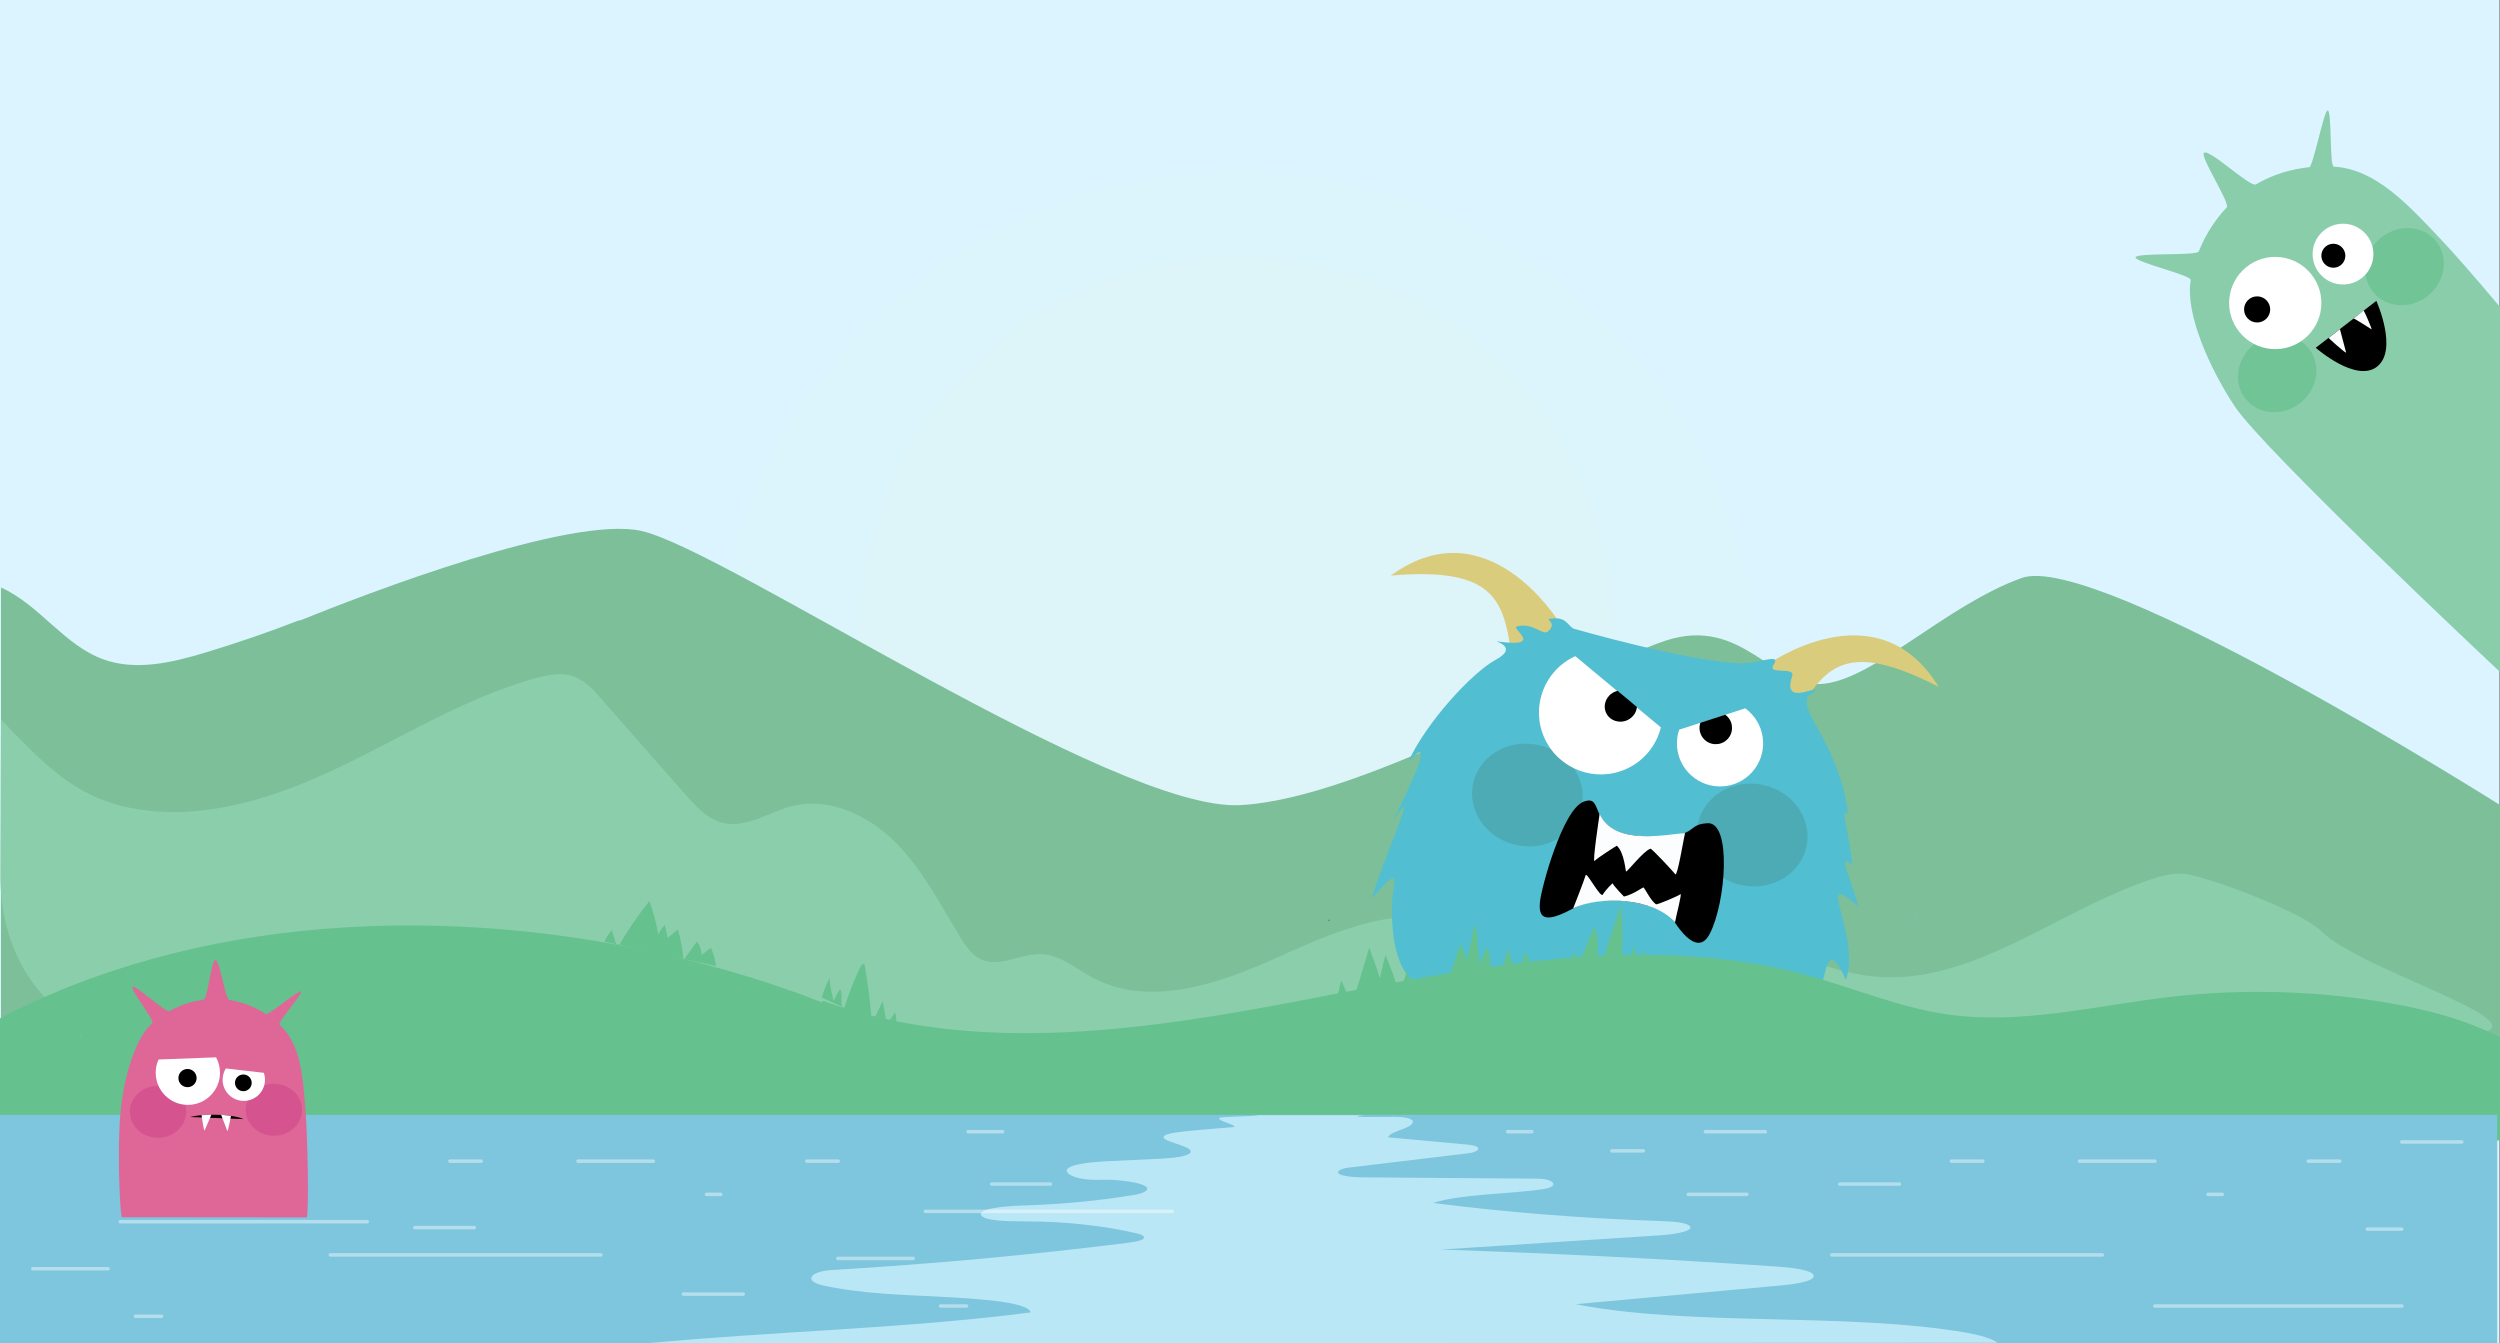 <?xml version="1.0" encoding="utf-8"?>
<!-- Generator: Adobe Illustrator 15.1.0, SVG Export Plug-In . SVG Version: 6.00 Build 0)  -->
<!DOCTYPE svg PUBLIC "-//W3C//DTD SVG 1.1//EN" "http://www.w3.org/Graphics/SVG/1.1/DTD/svg11.dtd">
<svg version="1.1" xmlns="http://www.w3.org/2000/svg" xmlns:xlink="http://www.w3.org/1999/xlink" x="0px" y="0px" width="2850px"
	 height="1531.5px" viewBox="0 268.5 2850 1531.5" enable-background="new 0 268.5 2850 1531.5" xml:space="preserve">
<rect x="0" y="268.5" width="2850" height="1531.5" fill="#333333" stroke="none"/>
<g id="Layer_2">
</g>
<g id="master-artboard">
	<g>
		<g>
			<path fill="none" stroke="#F4E8DA" stroke-miterlimit="10" d="M2713.538-130.914"/>
		</g>
	</g>
	<path fill="#DBF4FF" d="M-0.447,268.5h2850V1800h-2850V268.5z"/>
	<path opacity="0.08" fill="#E5EDD4" enable-background="new    " d="M2007.258,1059.666c0,329.742-267.309,597.051-597.05,597.051
		c-329.742,0-597.051-267.309-597.051-597.051c0-329.742,267.309-597.05,597.051-597.05
		C1739.949,462.616,2007.258,729.924,2007.258,1059.666z"/>
	<path opacity="0.08" fill="#E5EDD4" enable-background="new    " d="M1839.877,990.666c0,237.299-192.369,429.67-429.669,429.67
		l0,0c-237.301,0-429.67-192.371-429.67-429.67l0,0c0-237.3,192.369-429.669,429.67-429.669l0,0
		C1647.508,560.997,1839.877,753.366,1839.877,990.666L1839.877,990.666z"/>
	<path fill="#7CBF99" d="M2304.574,927.436c-86.219,31.25-166.127,113.84-225.008,120.535
		c-58.881,6.697-92.525-78.125-180.846-49.105c-88.322,29.018-342.768,180.803-485.764,187.5
		c-142.996,6.697-584.6-290.177-681.331-312.5c-80.531-18.584-314.261,71.519-390.299,102.226l-0.015-0.588
		c-35.241,13.707-71.024,26.035-107.239,36.943c-37.728,11.365-78.787,21.115-115.882,7.85
		c-45.161-16.15-73.293-62.465-117.064-82.043v531.592h2849.277v-283.369C2850.404,1186.475,2390.793,896.186,2304.574,927.436z"/>
	<path fill="#8BCEAB" d="M2493.662,1265.232c-13.859-2.396-28.014,1.287-41.367,5.707
		c-107.211,35.486-203.426,121.207-315.877,110.781c-112.945-10.469-213.232-118.033-322.52-87.662
		c-40.359,11.217-77.385,41.064-118.955,35.92c-14.057-1.74-27.266-7.469-40.938-11.162
		c-68.658-18.549-139.229,15.018-204.174,44.002c-64.946,28.982-142.095,53.789-204.66,19.969
		c-18.812-10.17-36.252-25.596-57.613-26.584c-23.371-1.08-47.429,15.625-68.803,6.109c-10.824-4.818-17.837-15.322-24.018-25.434
		c-22.766-37.232-42.83-76.898-73.604-107.844c-30.772-30.945-75.674-52.23-117.994-41.58
		c-26.726,6.727-52.381,25.625-79.155,19.104c-17.409-4.242-30.366-18.396-42.202-31.848c-32.396-36.82-64.79-73.641-97.186-110.461
		c-8.487-9.646-17.462-19.641-29.46-24.24c-14.506-5.561-30.779-2.252-45.739,1.938c-81.451,22.811-153.92,69.197-230.565,104.975
		c-76.645,35.779-163.76,61.334-245.337,38.98c-56.063-15.363-91.953-55.426-132.369-97.209l-0.725,177.609
		c0,73.096,29.358,127.844,80.444,166.389c38.217,28.832,90.739,25.949,138.52,22.975c276.286-17.203,553.261,6.533,830.007,12.982
		c201.798,4.703,403.685,0.211,605.486-4.283c226.455-5.041,452.91-10.084,679.365-15.125
		c43.441-0.967,461.271,11.471,501.405-5.182c40.135-16.65-149.129-73.146-188.874-113.645
		C2625.338,1308.59,2523.793,1270.443,2493.662,1265.232z"/>
	<path fill="#65C18E" d="M-141.255,1547.9c27.996-49.223,78.815-84.93,131.757-113.455
		c231.144-124.541,523.025-136.58,783.729-73.961c141.876,34.076,279.82,90.408,386.508,180.596"/>
	
		<path opacity="0.42" fill="none" stroke="#FFFFFF" stroke-width="4" stroke-linecap="round" stroke-miterlimit="10" enable-background="new    " d="
		M1458.467,1558.613h132.826"/>
	
		<path opacity="0.42" fill="none" stroke="#FFFFFF" stroke-width="4" stroke-linecap="round" stroke-miterlimit="10" enable-background="new    " d="
		M1576.752,1580.482h85.9"/>
	
		<path opacity="0.42" fill="none" stroke="#FFFFFF" stroke-width="4" stroke-linecap="round" stroke-miterlimit="10" enable-background="new    " d="
		M1430.694,1580.482h35.777"/>
	
		<path opacity="0.42" fill="none" stroke="#FFFFFF" stroke-width="4" stroke-linecap="round" stroke-miterlimit="10" enable-background="new    " d="
		M1187.026,1703.104h-35.776"/>
	
		<path opacity="0.42" fill="none" stroke="#FFFFFF" stroke-width="4" stroke-linecap="round" stroke-miterlimit="10" enable-background="new    " d="
		M1723.26,1618.35h16.281"/>
	
		<path opacity="0.42" fill="none" stroke="#FFFFFF" stroke-width="4" stroke-linecap="round" stroke-miterlimit="10" enable-background="new    " d="
		M1294.343,1687.35h308.478"/>
	
		<path opacity="0.42" fill="none" stroke="#FFFFFF" stroke-width="4" stroke-linecap="round" stroke-miterlimit="10" enable-background="new    " d="
		M1390.639,1656.219h67.828"/>
	
		<path opacity="0.42" fill="none" stroke="#FFFFFF" stroke-width="4" stroke-linecap="round" stroke-miterlimit="10" enable-background="new    " d="
		M1579.766,1656.219h23.055"/>
	<path fill="#65C18E" d="M689.326,1342.02c1.633-4.912,4.485-9.414,8.227-12.99c2.104,6.756,4.207,13.512,6.311,20.27
		c10.735-18.781,22.958-36.713,36.512-53.572c4.51,12.365,7.871,25.15,10.025,38.135c1.79-4.055,4.37-7.76,7.551-10.846
		c1.098,4.875,2.196,9.75,3.293,14.625c3.849-3.205,7.698-6.412,11.547-9.619c3.386,11.434,5.51,23.24,6.323,35.137
		c5.175-7.137,10.35-14.271,15.525-21.408c3.271,4.498,5.119,10.014,5.221,15.576c3.54-2.844,7.079-5.688,10.619-8.529
		c2.817,6.746,4.806,13.838,5.906,21.064"/>
	<path fill="#65C18E" d="M936.823,1405.77c2.201-7.756,5.192-15.287,8.91-22.441c0.525,8.947,2.151,17.828,4.829,26.381
		c1.763-4.771,4.119-9.324,7-13.518c4.38,6.527-1.477,17.482,4.722,22.318c4.908-16.494,11.199-32.576,18.784-48.025
		c0.884-1.799,2.825-3.904,4.476-2.766c4.036,22.592,6.857,45.398,8.449,68.293c4.036-8.668,8.074-17.336,12.111-26.002
		c2.098,8.934,3.617,18.004,4.545,27.133c3.255-4.885,6.511-9.77,9.766-14.654c1.598,7.01,2.159,14.254,1.661,21.424"/>
	<path fill="#672140" d="M1515.076,1318.924c0.213-0.656,0.418-1.314,0.631-1.973l-1.199,0.248
		C1514.698,1317.775,1514.891,1318.348,1515.076,1318.924z"/>
	
		<path opacity="0.42" fill="none" stroke="#FFFFFF" stroke-width="4" stroke-linecap="round" stroke-miterlimit="10" enable-background="new    " d="
		M185.881,1570.352h39.354"/>
	<g>
		<path fill="#DACC7D" d="M1776.969,977.244c0,0-81.432-132.882-191.417-52.587c108.469-9.166,126.439,21.598,135.419,76.663
			C1729.662,1054.588,1776.969,977.244,1776.969,977.244z"/>
		<path fill="#DACC7D" d="M2013.098,1027.33c0,0,125.875-91.895,197.028,24.215c-96.821-49.756-125.145-28.145-154.405,19.359
			C2027.415,1116.858,2013.098,1027.33,2013.098,1027.33z"/>
		<path fill="#51BED1" d="M1615.503,1391.469c-22.161-15.57-30.228-51.752-28.406-95.838c0.804-19.446,12.015-44.881-22.657-3.263
			c5.824-29.46,57.277-140.604,25.975-91.236c-10.23,16.137,58.433-112.031,14.91-63.944
			c20.817-45.845,73.452-102.289,99.537-116.379c29.197-15.769-5.631-22.11,3.01-20.947c54.113,7.298,13.375-15.147,21.556-17.28
			c18.301-4.768,29.247,10.938,35.134,5.812c10.973-9.555-2.456-13.713,1.711-14.398c18.755-3.097,19.754,6.173,27.291,11.064
			c0,0,126.805,36.719,188.883,39.61c22.895,1.068,49.049-12.979,39.267,2.095c-7.298,11.243,24.97,1.54,21.406,12.168
			c-11.055,32.962,22.732,13.61,25.121,16.304c4.665,5.269-21.106-0.711-0.357,36.213c13.442,23.923,33.991,60.265,38.8,105.304
			c-10.454-11.291,3.388,27.713,4.341,57.825c-17.908-15.81-0.47,15.682,7.354,47.028c-52.37-45.412,3.44,31.354-13.977,84.002
			c-36.6-80.854-11.636,76.577-80.598,86.208L1615.503,1391.469z"/>
		<path fill="#4DABB5" d="M2059.597,1232.675c-6.255,31.639-39.111,51.788-73.387,45.012c-34.271-6.775-56.986-37.913-50.732-69.551
			c6.257-31.645,39.113-51.795,73.385-45.02C2043.137,1169.895,2065.854,1201.031,2059.597,1232.675z"/>
		<path fill="#4DABB5" d="M1803.298,1187.104c-6.255,31.639-39.112,51.789-73.384,45.012c-34.272-6.775-56.988-37.911-50.733-69.55
			c6.257-31.645,39.112-51.797,73.387-45.019C1786.838,1124.322,1809.555,1155.459,1803.298,1187.104z"/>
		<g>
			<path fill="#FFFFFF" d="M1996.966,1082.6c18.398,19.946,17.144,51.028-2.803,69.429c-19.945,18.399-51.029,17.144-69.426-2.803
				c-12.573-13.631-15.969-32.459-10.495-48.889l75.277-24.338C1992.168,1077.904,1994.665,1080.106,1996.966,1082.6z"/>
			<path d="M1969.609,1085.745c6.945,7.533,6.475,19.265-1.054,26.21c-7.532,6.946-19.268,6.472-26.212-1.054
				c-4.744-5.148-6.026-12.255-3.96-18.457l28.415-9.188C1967.799,1083.979,1968.74,1084.807,1969.609,1085.745z"/>
		</g>
		<g>
			<path fill="#FFFFFF" d="M1853.995,1145.085c-35.498,16.047-77.283,0.277-93.333-35.22c-16.046-35.501-0.277-77.288,35.222-93.335
				l97.532,81.218C1888.394,1117.994,1874.477,1135.823,1853.995,1145.085z"/>
			<path d="M1840.504,1057.271c-9.333,4.219-13.636,14.856-9.611,23.758c4.022,8.903,14.851,12.697,24.185,8.48
				c6.378-2.885,10.406-8.764,11.036-15.04l-22.058-18.411C1842.863,1056.341,1841.671,1056.745,1840.504,1057.271z"/>
		</g>
		<path d="M1805.361,1182.405c26.022-9.688,0.188,36.321,67.601,39.445c67.408,3.123,46.323-13.52,73.805-14.888
			c27.479-1.369,20.87,90.537,2.241,126.294c-15.531,29.809-41.327-16.248-42.466-17.469
			c-16.834-18.065-79.031-30.362-113.346-11.637c-34.314,18.727-39.241,9.249-37.643-7.441
			C1757.151,1280.019,1781.494,1191.294,1805.361,1182.405z"/>
		<path fill="#FCFDFF" d="M1823.608,1196.219c0,0-8.663,56.814-5.751,53.713c3.421-3.645,25.203-17.342,25.203-17.342
			c8.659,7.288,10.017,29.244,10.641,29.451c1.409,0.46,19.671-23.282,27.796-26.033c1.432-0.482,26.338,26.453,28.363,29.136
			c2.299,3.042,9.136-38.434,11.054-46.952C1902.07,1219.299,1839.668,1233.507,1823.608,1196.219z"/>
		<path fill="#FCFDFF" d="M1793.447,1303.962c0,0,12.733-32.201,14.229-37.805c1.045-3.901,16.866,26.183,19.428,22.238
			c4.605-7.096,11.176-13.001,11.176-13.001c1.938,3.857,13.012,15.183,13.012,15.183c10.574-2.388,21.427-10.51,22.078-10.448
			c1.476,0.145,7.773,14.452,14.407,19.263c1.164,0.844,25.748-9.572,27.893-11.5c2.19-1.968-4.997,25.094-6.131,32.015
			C1884.832,1292.005,1824.688,1289.306,1793.447,1303.962z"/>
	</g>
	
		<path opacity="0.42" fill="none" stroke="#FFFFFF" stroke-width="4" stroke-linecap="round" stroke-miterlimit="10" enable-background="new    " d="
		M269.238,1714.842h-35.776"/>
	
		<path opacity="0.42" fill="none" stroke="#FFFFFF" stroke-width="4" stroke-linecap="round" stroke-miterlimit="10" enable-background="new    " d="
		M212.833,1630.09h66.854"/>
	
		<path opacity="0.42" fill="none" stroke="#FFFFFF" stroke-width="4" stroke-linecap="round" stroke-miterlimit="10" enable-background="new    " d="
		M1866.135,1769.07h29.654"/>
	
		<path opacity="0.42" fill="none" stroke="#FFFFFF" stroke-width="4" stroke-linecap="round" stroke-miterlimit="10" enable-background="new    " d="
		M1834.877,1714.844h-85.9"/>
	
		<path opacity="0.42" fill="none" stroke="#FFFFFF" stroke-width="4" stroke-linecap="round" stroke-miterlimit="10" enable-background="new    " d="
		M1980.936,1714.844h-35.775"/>
	<g>
		<path fill="#8ACDAB" d="M2851.715,1036.115c-18.002-16.712-271.227-254.911-304.02-304.212
			c-27.271-41.002-57.087-105.174-50.244-144.098c0.994-5.662-64.452-20.563-62.927-25.992c1.536-5.47,70.047-1.464,72.104-6.665
			c7.438-18.833,18.193-35.788,31.771-50.083c4.523-4.764-30.93-58.201-25.798-62.348c6.087-4.916,52.658,39.735,59.096,35.983
			c19.308-11.256,39.994-17.45,60.917-19.623c4.185-0.434,16.672-64.572,20.865-64.696c5.124-0.147,1.957,63.797,7.063,64.087
			c48.741,2.783,86.455,45.24,124.523,85.595c28.57,30.284,101.082,115.939,108.972,131.185L2851.715,1036.115z"/>
		<path fill="#71C495" d="M2777.062,543.505c14.767,18.279,10.681,46.063-9.122,62.059c-19.8,15.995-47.822,14.147-62.588-4.132
			c-14.77-18.285-10.685-46.067,9.117-62.064C2734.27,523.372,2762.291,525.221,2777.062,543.505z"/>
		<path fill="#71C495" d="M2631.836,665.504c14.766,18.28,10.68,46.065-9.121,62.06c-19.801,15.995-47.824,14.148-62.59-4.132
			c-14.769-18.285-10.684-46.07,9.117-62.062C2589.044,645.374,2617.065,647.221,2631.836,665.504z"/>
		<g>
			<g>
				<path fill="#7DC5DC" d="M2485.615,567.363c0.65,0,2.082-0.987,0.781-0.987C2485.746,566.376,2484.315,567.363,2485.615,567.363
					L2485.615,567.363z"/>
			</g>
		</g>
		<g>
			<g>
				<path fill="none" stroke="#F4E8DA" stroke-miterlimit="10" d="M2644.216,440.632"/>
			</g>
		</g>
		<g>
			<g>
				<path fill="none" stroke="#F4E8DA" stroke-miterlimit="10" d="M2560.237,506.906"/>
			</g>
		</g>
		<path d="M2639.946,664.967l69.063-53.497c0,0,25.063,55.43,1.086,74.8C2686.116,705.641,2639.946,664.967,2639.946,664.967z"/>
		<path fill="#FCFDFF" d="M2654.518,653.774c0,0,17.937,16.524,20.095,16.794l-7.098-26.872l15.571-12.057
			c0.381-0.591,20.592,12.363,20.592,12.363c0.487-0.276-7.644-19.497-9.148-21.545
			C2693.905,623.288,2654.518,653.774,2654.518,653.774z"/>
		<path fill="#FFFFFF" d="M2634.689,580.898c18.246,22.59,14.727,55.691-7.861,73.938c-22.588,18.246-55.689,14.727-73.938-7.863
			c-18.242-22.586-14.724-55.688,7.864-73.934C2583.342,554.794,2616.442,558.312,2634.689,580.898z"/>
		<circle cx="2573.13" cy="621.248" r="14.892"/>
		<circle fill="#FFFFFF" cx="2671.031" cy="558.182" r="34.645"/>
		<path d="M2670.666,551.444c4.746,5.875,3.833,14.487-2.044,19.234c-5.873,4.746-14.486,3.828-19.231-2.048
			c-4.747-5.874-3.831-14.484,2.045-19.231C2657.31,544.654,2665.92,545.569,2670.666,551.444z"/>
	</g>
	<g>
		<g>
			<path fill="#7DC5DC" d="M91.91,1449.077c0.65,0,2.082-0.986,0.78-0.986C92.04,1448.091,90.609,1449.077,91.91,1449.077
				L91.91,1449.077z"/>
		</g>
	</g>
	<g>
		<g>
			<path fill="none" stroke="#F4E8DA" stroke-miterlimit="10" d="M144.511,1448.683"/>
		</g>
	</g>
	<path d="M-1550.72,378.687c1.198-9.735,10.687-10.486,15.626-10.216c7.885,0.431,11.37,3.542,12.949,9.99
		c2.578,10.534-2.436,21.132-5.443,20.989c-4.642-0.22-2.136-4.923-4.97-4.687c-2.903,0.243,0.444,5.229-3.876,5.202
		c-4.898-0.031-1.01-5.03-3.676-5.502c-3.886-0.687,0.275,6.1-4.403,5.269C-1549.249,398.892-1551.919,388.422-1550.72,378.687z"/>
	<circle fill="#FFFFFF" cx="-1535.615" cy="375.363" r="5.55"/>
	<circle cx="-1535.615" cy="375.363" r="3.707"/>
	<circle fill="#FFFFFF" cx="-1533.88" cy="374.406" r="0.952"/>
	<circle fill="#FFFFFF" cx="-1533.095" cy="376.304" r="0.478"/>
	<path fill="#FCFDFF" d="M-1540.97,384.393c0,0,0.245,4.1,0.465,3.842c0.258-0.303,2.081-1.564,2.081-1.564
		c0.965,0.391,1.509,1.91,1.573,1.916c0.144,0.013,1.44-1.903,2.165-2.208c0.126-0.054,3.016,1.488,3.26,1.648
		c0.278,0.181,0.147-2.819,0.17-3.443C-1533.037,384.922-1538.731,386.783-1540.97,384.393z"/>
	<path fill="none" stroke="#FCFDFF" stroke-miterlimit="10" d="M-1542.761,383.965c1.583,1.934,9.361,2.576,13.083,0"/>
	<g>
		<g>
			<path fill="#7DC5DC" d="M2183.915,1314.55c1.092,0,1.493-1.379,0.182-1.379C2183.005,1313.171,2182.604,1314.55,2183.915,1314.55
				L2183.915,1314.55z"/>
		</g>
	</g>
	<g>
		<g>
			<path fill="none" stroke="#F4E8DA" stroke-miterlimit="10" d="M2472.568,1315.594"/>
		</g>
	</g>
	<g>
		<g>
			<path fill="none" stroke="#F4E8DA" stroke-miterlimit="10" d="M2320.055,1313.86"/>
		</g>
	</g>
	<path fill="#65C18E" d="M937.955,1409.449c176.567,63.955,374.885,32.617,560.493-3.293
		c185.607-35.908,380.115-75.336,561.996-25.727c53.445,14.578,104.783,36.688,159.852,44.541
		c84.174,12.006,169.01-10.154,253.516-19.957c86.805-10.066,175.371-7.004,261.12,9.029
		c74.789,13.986,153.684,42.443,191.213,103.889c4.113,6.738,7.725,14.781,4.742,22.012c-3.473,8.428-14.113,11.879-23.514,14.271
		c-443.245,112.879-909.999,118.869-1369.185,98.02c-156.547-7.107-313.475-17.311-467.105-46.018
		c-40.468-7.562-82.128-17.037-114.451-40.795c-32.322-23.758-52.616-65.684-37.273-101.135"/>
	<g>
		<g transform="matrix(1, 0, 0, 1, 0, 0)">
			<path fill="#65C18E" d="M1523.194,1417.189l16.814-3.482c-3.094-9.412-6.768-18.633-11.01-27.586
				C1526.256,1396.303,1524.313,1406.703,1523.194,1417.189z"/>
		</g>
		<path fill="#65C18E" d="M1595.321,1402.246l15.74-3.26c-1.439-8.012-3.783-15.861-6.969-23.352
			c-3.033,8.486-6.064,16.971-9.096,25.457c-4.156-14.992-9.383-29.688-15.65-43.926c-2.27,8.859-4.365,17.762-6.309,26.697
			c-3.562-11.791-7.643-23.426-12.229-34.855c-6.158,21.594-12.699,43.08-19.602,64.449l31.568-6.541l21.125-3.729
			c0.062,0.15,0.123,0.301,0.186,0.449c0.061-0.172,0.123-0.344,0.184-0.514l1.234-0.219
			C1595.446,1402.686,1595.381,1402.467,1595.321,1402.246z"/>
		<g transform="matrix(1, 0, 0, 1, 0, 0)">
			<path fill="#65C18E" d="M1698.508,1362.131c-0.309-4.814-0.574-10.277-4.256-13.395c-2.504,6.533-4.865,13.121-7.096,19.754
				c-1.328-9.68-2.266-19.412-2.777-29.168c-0.293-5.584-0.545-11.484-3.582-16.18c-2.701,13.254-5.402,26.508-8.104,39.762
				c-1.896-6.309-4.424-12.352-8.424-17.541c-5.258,16.301-10.516,32.604-15.773,48.904l55.145-5.66
				C1700.815,1380.047,1699.086,1371.127,1698.508,1362.131z"/>
		</g>
		<path fill="#65C18E" d="M1741.899,1358.375c-0.164-1.559-1.096-3.65-2.576-3.135c-0.756,0.264-1.094,1.125-1.342,1.889
			c-3.045,9.432-6.092,18.865-9.139,28.297c-3.186-11.805-6.371-23.609-9.557-35.416c-3.945,12.824-7.891,25.648-11.836,38.473
			l37.148-4.613C1743.699,1375.371,1742.799,1366.873,1741.899,1358.375z"/>
		<path fill="#65C18E" d="M1847.606,1300.674c-8.316,25.361-16.635,50.723-24.949,76.084l28.027,1.555
			C1847.352,1352.643,1851.774,1326.264,1847.606,1300.674z"/>
		<path fill="#65C18E" d="M1875.055,1351.953c-3.736,7.287-6.791,14.924-9.113,22.777c-1.619-9.822-2.152-19.822-1.586-29.762
			c-4.723,10.873-8.746,22.049-12.053,33.434l25.533,1.416C1877.99,1370.463,1877.055,1361.092,1875.055,1351.953z"/>
		<path fill="#65C18E" d="M1821.653,1348.143c-0.23-7.785-0.527-15.85-3.986-22.83c-6.211,14.375-12.422,28.748-18.633,43.121
			c-1.035-5.076-2.072-10.152-3.109-15.229c-4.006,7.32-6.902,15.25-8.559,23.43l7.9,0.518c-0.174,0.402-0.348,0.809-0.523,1.213
			l26.148,0.564c0.279,0.172,0.578,0.314,0.924,0.385c0.039-0.121,0.08-0.24,0.119-0.361l0.635,0.014
			c-0.018-0.596-0.035-1.189-0.053-1.787c0.045-0.141,0.092-0.279,0.137-0.422l-0.15-0.008
			C1822.221,1367.215,1821.936,1357.68,1821.653,1348.143z"/>
	</g>
	<g>
		<path fill="#7DC6DD" d="M-5.256,1539.422h2852.097V1800H-5.256V1539.422z"/>
		<g transform="matrix(0.855, 0, 0, 0.855, 197.492, 261.885)" opacity="0.75">
			<path fill="#CFF1FF" d="M1272.4,1664.826c-127.876,16.13-260.081,28.292-394.428,36.294
				c-29.114,1.735-37.172,14.56-12.746,20.219c23.489,5.442,51.874,8.987,79.769,11.09c50.342,3.794,102.996,4.187,151.703,9.947
				c21.581,2.553,44.927,7.483,46.536,15.234c-163.96,21.488-342.833,25.156-512.032,41.22l1801.283-0.784
				c-7.207-5.435-24.226-10.329-40.674-13.202c-159.586-27.865-366.32-7.742-521.776-38.187
				c90.785-8.29,181.567-16.578,272.349-24.868c20.224-1.847,44.749-5.463,44.97-12.583c0.235-7.545-26.715-11.154-48.465-12.642
				c-148.432-10.157-298.39-17.739-449.087-22.708c97.342-6.324,194.684-12.651,292.022-18.978
				c19.824-1.287,45.345-5.353,40.491-12.016c-3.74-5.124-22.823-6.519-38.269-7.033c-103.941-3.46-206.527-11.602-304.237-24.148
				c37.515-12.146,103.242-11.673,148.079-18.651c20.391-3.17,13.842-13.581-8.567-13.746c-77.283-0.569-154.564-1.141-231.84-1.712
				c-15.762-0.114-37.142-2.121-34.015-7.854c1.298-2.382,6.599-4.288,13.319-5.095c53.265-6.388,106.524-12.779,159.785-19.168
				c8.352-1.001,14.128-3.76,13.314-6.759c-0.937-3.481-9.694-4.418-17.522-5.138c-34.118-3.127-68.239-6.256-102.362-9.383
				c0.48-4.91,13.083-8.48,22.47-12.212c11.536-4.59,18.139-12.93-5.938-14.772c-3.04-0.233-6.183-0.302-9.291-0.263
				c-54.868,0.649-55.501-0.288-38.797-2.299h-141.65c-6.057,2.034-50.983,1.634-52.262,3.755
				c-2.491,4.142,30.073,11.15,17.47,12.249c-27.263,2.373-61.078,4.818-74.845,7.042c-5.464,0.88-11.24,1.858-14.349,3.623
				c-13.448,7.634,35.021,13.209,33.851,22.1c-0.79,6.023-22.881,8.441-40.443,9.275c-23.971,1.141-47.947,2.279-71.922,3.419
				c-26.378,1.255-60.867,5.577-51.354,15.814c5.784,6.224,24.569,9.764,43.575,8.864c24.938-1.182,74.039,5.474,59.469,15.469
				c-2.888,1.979-7.788,3.55-13.615,4.528c-46.749,7.867-97.815,12.75-149.766,14.331c-25.084,0.763-59.4,4.183-55.549,12.644
				c3.472,7.63,34.089,8.542,56.792,8.494c54.081-0.117,108.154,5.673,152.208,16.349c3.904,0.946,6.838,2.329,7.899,3.92
				C1296.944,1660.972,1283.594,1663.413,1272.4,1664.826z"/>
		</g>
		
			<path opacity="0.42" fill="none" stroke="#FFFFFF" stroke-width="4" stroke-linecap="round" stroke-miterlimit="10" enable-background="new    " d="
			M1072.224,1757.33h29.654"/>
		
			<path opacity="0.42" fill="none" stroke="#FFFFFF" stroke-width="4" stroke-linecap="round" stroke-miterlimit="10" enable-background="new    " d="
			M1103.669,1558.613h39.354"/>
		
			<path opacity="0.42" fill="none" stroke="#FFFFFF" stroke-width="4" stroke-linecap="round" stroke-miterlimit="10" enable-background="new    " d="
			M1718.774,1558.613h27.561"/>
		
			<path opacity="0.42" fill="none" stroke="#FFFFFF" stroke-width="4" stroke-linecap="round" stroke-miterlimit="10" enable-background="new    " d="
			M1944.131,1558.613h68.371"/>
		
			<path opacity="0.42" fill="none" stroke="#FFFFFF" stroke-width="4" stroke-linecap="round" stroke-miterlimit="10" enable-background="new    " d="
			M1837.557,1580.482h35.777"/>
		
			<path opacity="0.42" fill="none" stroke="#FFFFFF" stroke-width="4" stroke-linecap="round" stroke-miterlimit="10" enable-background="new    " d="
			M1054.92,1649.482h281.562"/>
		
			<path opacity="0.42" fill="none" stroke="#FFFFFF" stroke-width="4" stroke-linecap="round" stroke-miterlimit="10" enable-background="new    " d="
			M1040.968,1703.104h-85.9"/>
		
			<path opacity="0.42" fill="none" stroke="#FFFFFF" stroke-width="4" stroke-linecap="round" stroke-miterlimit="10" enable-background="new    " d="
			M1130.621,1618.35h66.854"/>
		
			<path opacity="0.42" fill="none" stroke="#FFFFFF" stroke-width="4" stroke-linecap="round" stroke-miterlimit="10" enable-background="new    " d="
			M154.436,1769.068h29.654"/>
		
			<path opacity="0.42" fill="none" stroke="#FFFFFF" stroke-width="4" stroke-linecap="round" stroke-miterlimit="10" enable-background="new    " d="
			M778.972,1743.762h68.37"/>
		
			<path opacity="0.42" fill="none" stroke="#FFFFFF" stroke-width="4" stroke-linecap="round" stroke-miterlimit="10" enable-background="new    " d="
			M658.965,1592.221h85.9"/>
		
			<path opacity="0.42" fill="none" stroke="#FFFFFF" stroke-width="4" stroke-linecap="round" stroke-miterlimit="10" enable-background="new    " d="
			M919.768,1592.221h35.777"/>
		
			<path opacity="0.42" fill="none" stroke="#FFFFFF" stroke-width="4" stroke-linecap="round" stroke-miterlimit="10" enable-background="new    " d="
			M512.906,1592.221h35.776"/>
		
			<path opacity="0.42" fill="none" stroke="#FFFFFF" stroke-width="4" stroke-linecap="round" stroke-miterlimit="10" enable-background="new    " d="
			M137.132,1661.221h281.562"/>
		
			<path opacity="0.42" fill="none" stroke="#FFFFFF" stroke-width="4" stroke-linecap="round" stroke-miterlimit="10" enable-background="new    " d="
			M123.18,1714.842h-85.9"/>
		
			<path opacity="0.42" fill="none" stroke="#FFFFFF" stroke-width="4" stroke-linecap="round" stroke-miterlimit="10" enable-background="new    " d="
			M805.472,1630.09h16.281"/>
		
			<path opacity="0.42" fill="none" stroke="#FFFFFF" stroke-width="4" stroke-linecap="round" stroke-miterlimit="10" enable-background="new    " d="
			M376.555,1699.09h308.479"/>
		
			<path opacity="0.42" fill="none" stroke="#FFFFFF" stroke-width="4" stroke-linecap="round" stroke-miterlimit="10" enable-background="new    " d="
			M472.851,1667.959h67.828"/>
		
			<path opacity="0.42" fill="none" stroke="#FFFFFF" stroke-width="4" stroke-linecap="round" stroke-miterlimit="10" enable-background="new    " d="
			M2698.689,1669.711h39.354"/>
		
			<path opacity="0.42" fill="none" stroke="#FFFFFF" stroke-width="4" stroke-linecap="round" stroke-miterlimit="10" enable-background="new    " d="
			M2738.042,1570.354h68.369"/>
		
			<path opacity="0.42" fill="none" stroke="#FFFFFF" stroke-width="4" stroke-linecap="round" stroke-miterlimit="10" enable-background="new    " d="
			M2370.663,1592.223h85.9"/>
		
			<path opacity="0.42" fill="none" stroke="#FFFFFF" stroke-width="4" stroke-linecap="round" stroke-miterlimit="10" enable-background="new    " d="
			M2631.467,1592.223h35.777"/>
		
			<path opacity="0.42" fill="none" stroke="#FFFFFF" stroke-width="4" stroke-linecap="round" stroke-miterlimit="10" enable-background="new    " d="
			M2224.604,1592.223h35.777"/>
		
			<path opacity="0.42" fill="none" stroke="#FFFFFF" stroke-width="4" stroke-linecap="round" stroke-miterlimit="10" enable-background="new    " d="
			M2456.563,1757.33h281.562"/>
		
			<path opacity="0.42" fill="none" stroke="#FFFFFF" stroke-width="4" stroke-linecap="round" stroke-miterlimit="10" enable-background="new    " d="
			M1924.532,1630.09h66.854"/>
		
			<path opacity="0.42" fill="none" stroke="#FFFFFF" stroke-width="4" stroke-linecap="round" stroke-miterlimit="10" enable-background="new    " d="
			M2517.17,1630.09h16.281"/>
		
			<path opacity="0.42" fill="none" stroke="#FFFFFF" stroke-width="4" stroke-linecap="round" stroke-miterlimit="10" enable-background="new    " d="
			M2088.252,1699.09h308.479"/>
		
			<path opacity="0.42" fill="none" stroke="#FFFFFF" stroke-width="4" stroke-linecap="round" stroke-miterlimit="10" enable-background="new    " d="
			M2097.487,1618.35h67.828"/>
	</g>
	<g>
		<path fill="#DF6798" d="M138.579,1656.144c-2.409-16.945-4.931-80.062-1.041-121.141c3.235-34.161,15.265-81.982,36.052-100.048
			c3.023-2.627-25.859-39.42-22.652-41.689c3.232-2.287,38.558,29.954,41.951,28.042c12.293-6.928,25.558-11.384,39.179-13.165
			c4.542-0.592,8.807-45.076,13.404-45.066c5.452,0.009,11.062,44.619,16.192,45.414c15.392,2.382,29.307,8.11,41.584,16.117
			c2.458,1.6,37.366-27.636,39.691-25.86c2.837,2.168-26.942,35.39-24.308,37.79c25.163,22.897,26.939,62.435,29.831,100.984
			c2.17,28.932,3.823,107.122,1.4,118.836"/>
		<path fill="#D5538F" d="M344.377,1533.706c-0.03,16.374-14.438,29.62-32.176,29.587c-17.739-0.035-32.094-13.335-32.062-29.71
			c0.03-16.379,14.438-29.624,32.175-29.59C330.052,1504.026,344.408,1517.325,344.377,1533.706z"/>
		<path fill="#D5538F" d="M212.223,1535.994c-0.031,16.377-14.437,29.622-32.176,29.587c-17.736-0.033-32.095-13.332-32.062-29.707
			c0.03-16.379,14.436-29.625,32.174-29.591C197.898,1506.315,212.254,1519.616,212.223,1535.994z"/>
		<path d="M277.615,1544.299l-60.816-2.401c0,0,10.816-3.318,32.282-2.511C270.549,1540.193,277.615,1544.299,277.615,1544.299z"/>
		<path fill="#FCFDFF" d="M229.75,1539.794c0,0,2.354,16.624,3.402,17.717l7.812-18.264
			C240.964,1539.247,234.187,1539.301,229.75,1539.794z"/>
		<path fill="#FFFFFF" d="M250.789,1491.158c0.151,20.234-16.13,36.759-36.365,36.91c-20.235,0.15-36.759-16.131-36.91-36.367
			c-0.04-5.479,1.124-10.685,3.247-15.37l65.548-2.469C249.125,1479,250.742,1484.89,250.789,1491.158z"/>
		<circle cx="213.757" cy="1497.506" r="10.377"/>
		<path fill="#FFFFFF" d="M301.911,1502.232c-1.569,13.241-13.576,22.701-26.817,21.131c-13.24-1.572-22.701-13.579-21.128-26.82
			c0.436-3.671,1.671-7.051,3.513-9.984l43.294,4.964C301.922,1494.856,302.357,1498.495,301.911,1502.232z"/>
		<path d="M286.86,1504.06c-0.619,5.225-5.362,8.964-10.587,8.343c-5.227-0.62-8.961-5.361-8.341-10.588
			c0.622-5.227,5.36-8.963,10.588-8.342C283.744,1494.093,287.479,1498.833,286.86,1504.06z"/>
		<path fill="#FCFDFF" d="M263.317,1540.601c0,0-3.024,16.297-4.116,17.349l-7.104-18.549
			C252.097,1539.4,258.905,1539.936,263.317,1540.601z"/>
	</g>
</g>
</svg>
